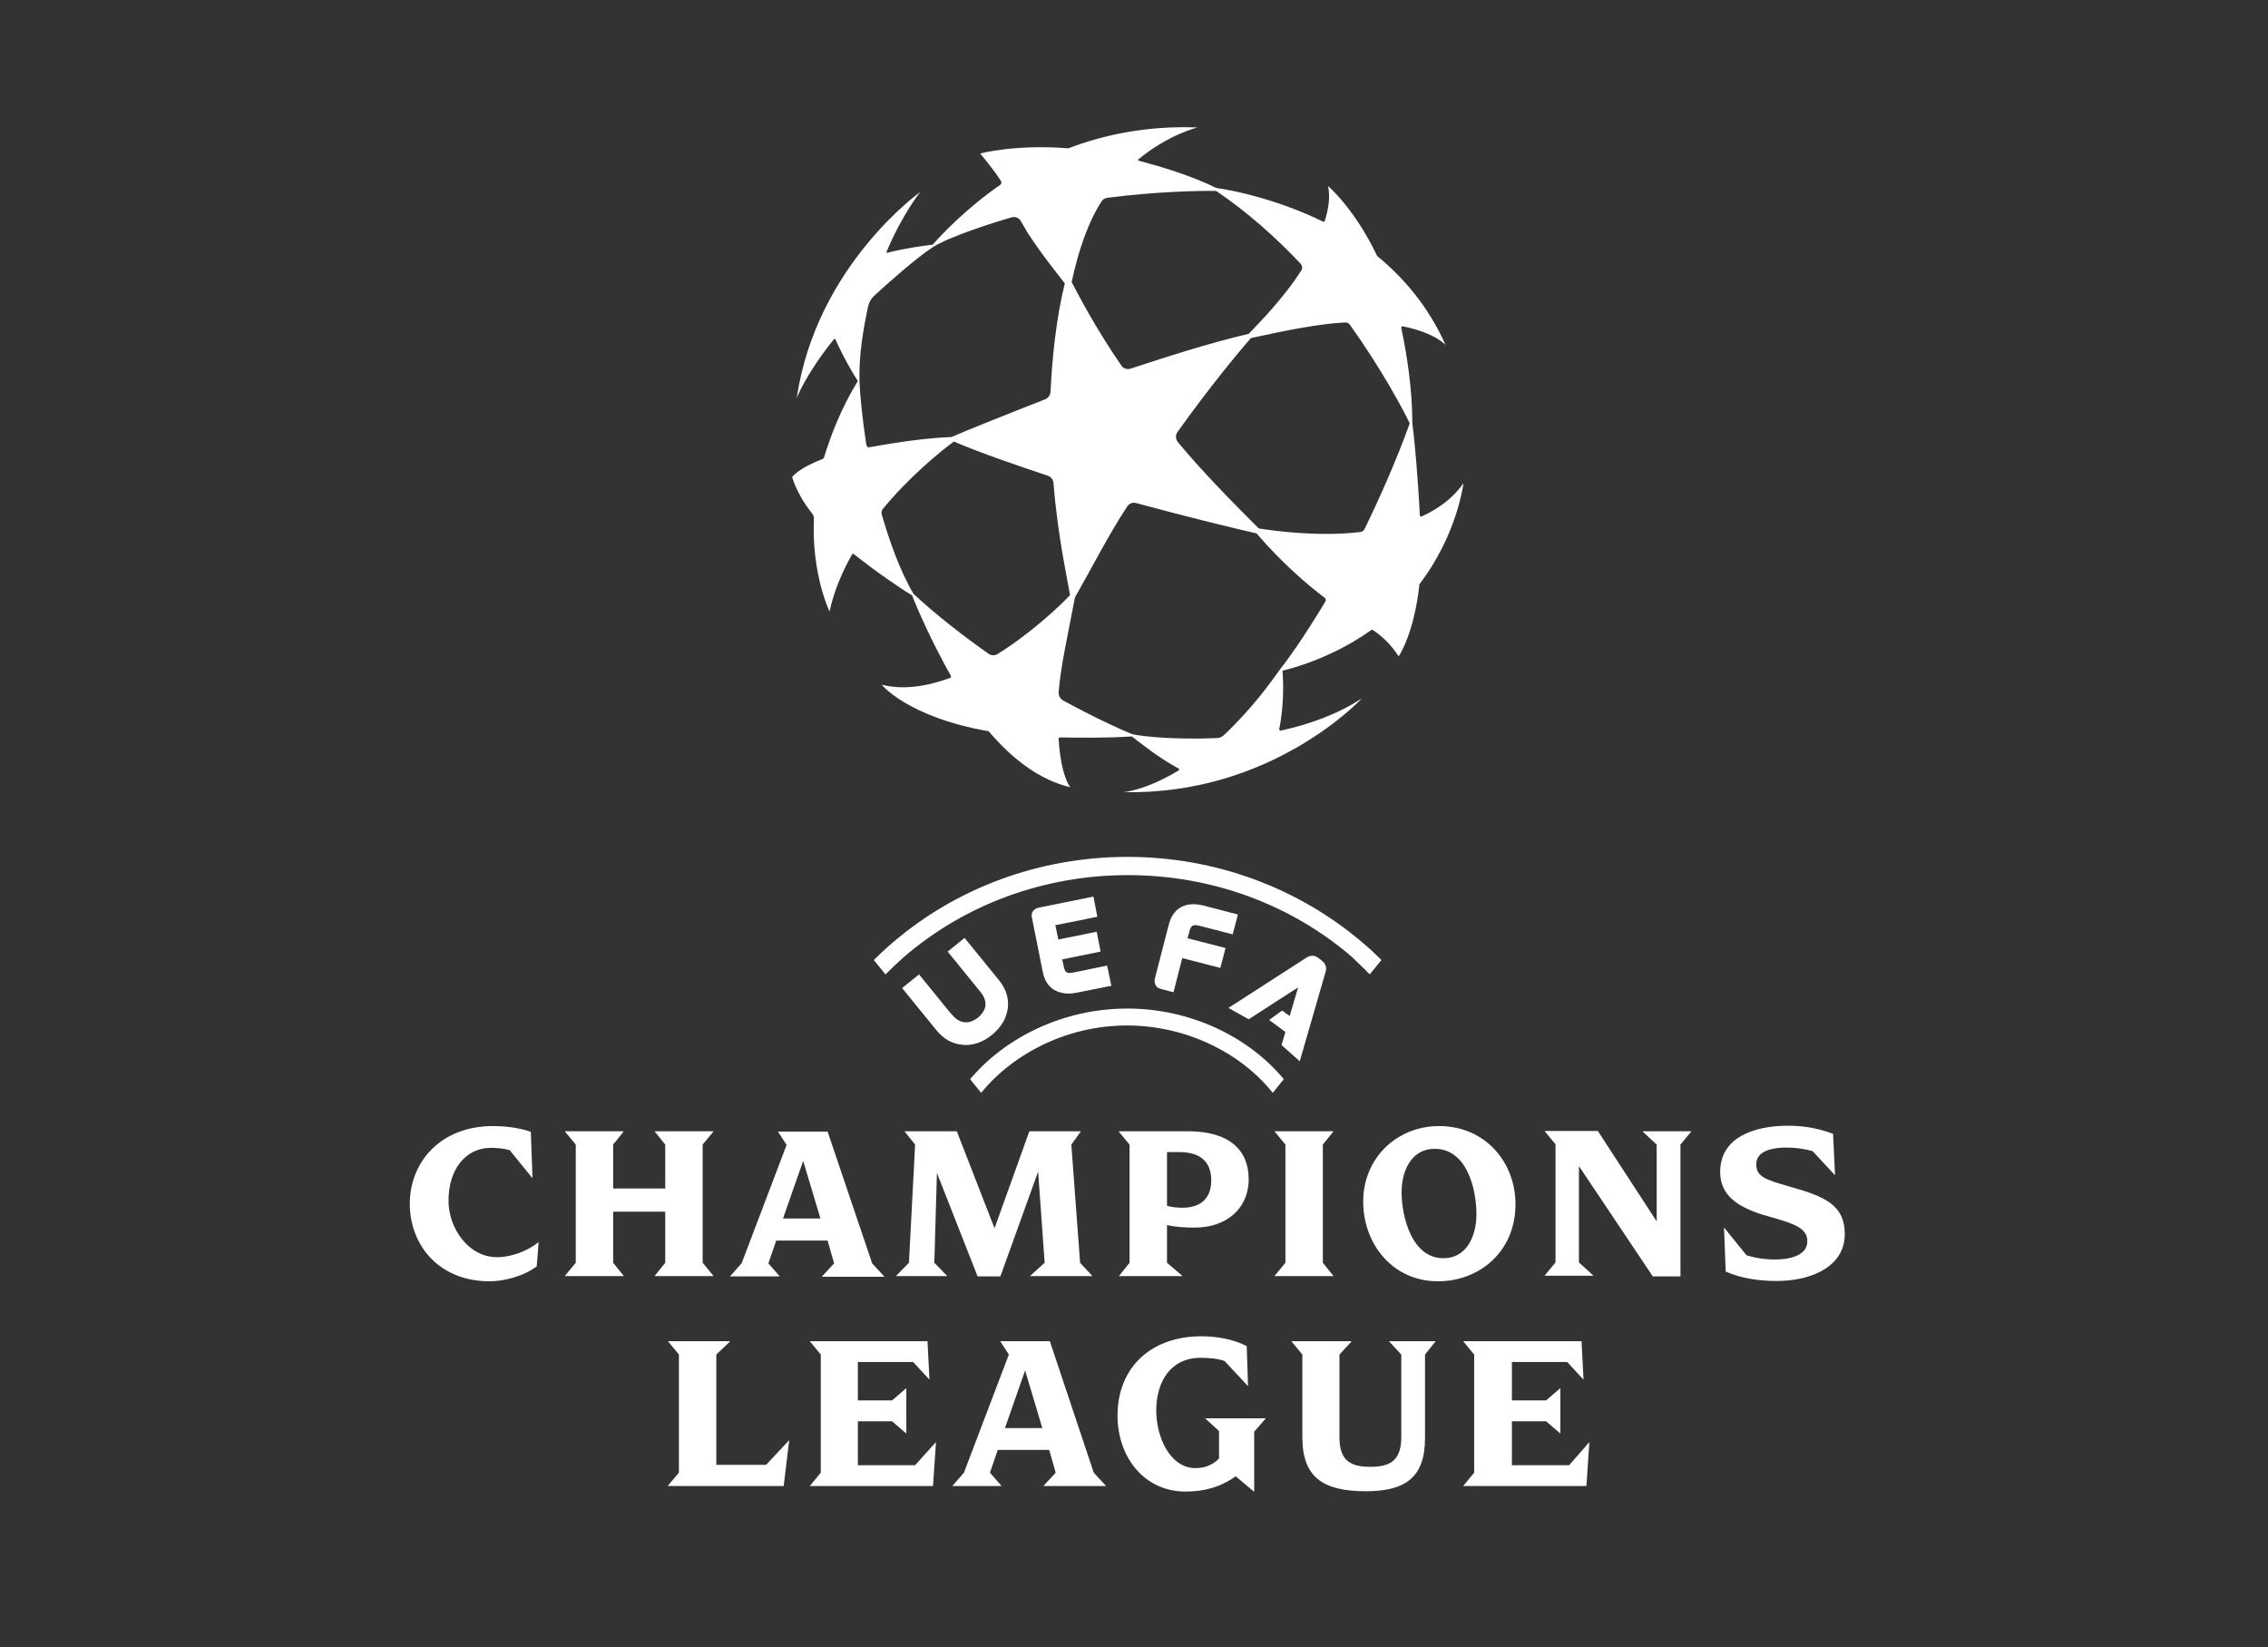 <svg width="73" height="53" viewBox="0 0 73 53" fill="none" xmlns="http://www.w3.org/2000/svg">
<rect x="0" y="0" width="73" height="53" fill="#333333" stroke="none"/>
<path d="M43.919 17.026C43.898 17.079 43.846 17.11 43.783 17.12C42.463 17.278 41.06 17.089 40.515 17.005C39.614 16.105 38.63 15.099 37.907 14.219C37.834 14.125 37.834 13.999 37.897 13.905C38.923 12.47 39.866 11.329 40.264 10.878C41.406 10.627 42.537 10.407 43.301 10.376C43.364 10.376 43.416 10.396 43.448 10.449C44.432 11.821 45.145 13.141 45.375 13.622C44.935 14.848 44.38 16.084 43.919 17.026ZM42.662 19.351C41.929 20.577 41.385 21.31 41.206 21.53C40.966 21.865 40.348 22.755 39.395 23.656C39.332 23.708 39.258 23.75 39.175 23.75C37.981 23.803 36.87 23.719 36.441 23.625C36.075 23.478 35.226 23.09 34.21 22.535C34.126 22.483 34.074 22.389 34.074 22.294C34.126 21.509 34.378 20.399 34.598 19.226C35.142 18.273 35.697 17.183 36.284 16.293C36.347 16.199 36.462 16.157 36.567 16.188C38.316 16.66 39.824 17.026 40.442 17.162C41.28 18.136 42.097 18.828 42.652 19.247C42.673 19.267 42.683 19.32 42.662 19.351ZM32.105 21.048C32.021 21.1 31.906 21.1 31.822 21.038C31.058 20.503 30.157 19.812 29.403 19.11C28.953 18.346 28.617 17.372 28.377 16.544C28.366 16.492 28.377 16.429 28.408 16.387C29.256 15.351 30.272 14.523 30.702 14.209C31.665 14.617 32.765 14.984 33.728 15.309C33.823 15.34 33.896 15.434 33.907 15.528C34.043 17.246 34.357 18.629 34.441 19.152C34.064 19.55 33.121 20.42 32.105 21.048ZM27.884 14.314C27.759 13.507 27.675 12.659 27.664 12.271C27.643 11.371 27.79 10.575 27.947 9.841C27.979 9.716 28.041 9.611 28.125 9.527C28.607 9.087 29.476 8.312 30.021 7.956C30.534 7.621 31.979 7.16 32.566 6.993C32.681 6.961 32.807 7.014 32.859 7.118L33.079 7.495C33.55 8.218 34.064 8.846 34.273 9.119C33.99 10.26 33.865 11.538 33.812 12.617C33.802 12.722 33.739 12.805 33.645 12.847C32.147 13.434 31.005 13.895 30.628 14.062C29.602 14.104 28.617 14.282 27.947 14.397C27.937 14.397 27.895 14.355 27.884 14.314ZM35.457 6.479C35.498 6.417 35.561 6.375 35.645 6.364C37.185 6.165 38.599 6.134 39.143 6.144C40.128 6.804 41.091 7.663 41.866 8.49C41.919 8.553 41.929 8.637 41.887 8.7C41.343 9.559 40.536 10.386 40.191 10.742C38.892 11.046 37.509 11.496 36.389 11.863C36.284 11.894 36.158 11.863 36.096 11.768C35.247 10.533 34.703 9.475 34.493 9.077C34.713 8.05 35.027 7.139 35.457 6.479ZM45.763 16.618C45.731 16.628 45.7 16.607 45.7 16.576C45.637 15.309 45.522 14.073 45.459 13.622C45.459 12.523 45.281 11.392 45.103 10.554C45.092 10.522 45.124 10.501 45.155 10.501C46.192 10.711 46.527 11.098 46.527 11.098C45.982 9.873 45.186 8.941 44.328 8.239C43.594 6.699 42.746 5.987 42.746 5.987C42.819 6.322 42.767 6.71 42.641 7.108C42.631 7.129 42.61 7.15 42.578 7.129C41.175 6.438 39.719 6.123 39.154 6.05C38.316 5.642 37.394 5.369 36.651 5.17C36.63 5.16 36.63 5.139 36.64 5.128C37.635 4.311 38.546 4.102 38.546 4.102C36.933 4.039 35.54 4.332 34.388 4.772C32.65 4.636 31.55 4.94 31.55 4.94C31.55 4.94 32.032 5.516 32.22 5.83C32.241 5.872 32.231 5.914 32.199 5.945C31.11 6.699 30.325 7.527 30.021 7.872C29.675 7.914 29.078 7.998 28.565 8.134C28.544 8.134 28.523 8.124 28.534 8.103C29.057 6.867 29.623 6.176 29.623 6.176C29.623 6.176 26.271 8.553 25.643 12.816C25.643 12.816 25.915 12.062 26.847 10.91C26.858 10.899 26.879 10.899 26.889 10.92C27.151 11.507 27.455 12.02 27.612 12.261C27.099 13.088 26.743 13.989 26.523 14.722C26.512 14.743 26.491 14.764 26.47 14.774C25.695 15.068 25.496 15.351 25.496 15.351C25.622 15.759 25.852 16.167 26.156 16.544C26.177 16.576 26.198 16.618 26.198 16.66C26.114 18.482 26.701 19.676 26.701 19.676C26.837 19.037 27.099 18.419 27.423 17.843C27.434 17.822 27.465 17.812 27.486 17.833C28.251 18.44 29.047 18.974 29.361 19.163C29.518 19.582 29.989 20.65 30.607 21.75C30.618 21.771 30.607 21.802 30.586 21.813C29.843 22.085 29.078 22.211 28.377 22.032C28.377 22.032 29.225 23.08 31.822 23.53C32.545 24.379 33.425 25.091 34.451 25.332C34.451 25.332 34.147 24.997 34.074 23.771C34.074 23.75 34.095 23.729 34.116 23.729C34.755 23.74 35.624 23.75 36.431 23.698C36.713 23.918 37.331 24.41 37.928 24.724C37.96 24.735 37.96 24.787 37.928 24.797C36.87 25.436 36.169 25.489 36.169 25.489C40.955 25.593 43.835 22.472 43.835 22.472C43.05 22.986 42.139 23.31 41.227 23.509C41.196 23.52 41.175 23.488 41.175 23.457C41.343 22.64 41.301 21.855 41.28 21.582C42.411 21.299 43.406 20.797 44.139 20.273C44.15 20.262 44.17 20.262 44.191 20.273C44.495 20.483 44.757 20.723 45.019 21.121C45.019 21.121 45.511 20.42 45.689 18.796C46.914 17.194 47.103 15.55 47.103 15.55C46.778 16.021 46.307 16.366 45.763 16.618ZM36.284 32.454C34.231 32.454 32.367 33.375 31.225 34.726L31.581 35.166C32.618 33.889 34.367 32.998 36.273 32.998C38.18 32.998 39.939 33.878 40.966 35.166L41.322 34.726C40.201 33.375 38.337 32.454 36.284 32.454ZM31.477 32.747C31.34 32.852 31.183 32.914 31.047 32.894C30.869 32.873 30.765 32.799 30.586 32.59L29.581 31.354L29.036 31.794L30.136 33.145C30.366 33.428 30.639 33.585 30.953 33.616C30.995 33.616 31.026 33.627 31.068 33.627C31.372 33.627 31.655 33.522 31.927 33.302C32.231 33.051 32.398 32.768 32.44 32.422C32.472 32.108 32.377 31.815 32.147 31.532L31.047 30.181L30.503 30.621L31.508 31.857C31.686 32.066 31.728 32.192 31.718 32.37C31.697 32.495 31.613 32.632 31.477 32.747ZM35.195 28.851L33.435 29.207C33.351 29.228 33.289 29.259 33.247 29.322C33.205 29.385 33.194 29.458 33.215 29.532L33.561 31.26C33.613 31.542 33.739 31.741 33.938 31.857C34.064 31.93 34.221 31.972 34.388 31.972C34.483 31.972 34.577 31.961 34.671 31.94L35.771 31.721L35.635 31.071L34.566 31.291C34.346 31.333 34.273 31.312 34.231 31.061L34.189 30.872L35.425 30.621L35.3 29.982L34.064 30.233L33.969 29.772L35.32 29.5L35.195 28.851ZM38.62 29.793L39.677 30.066L39.845 29.427L38.756 29.144C38.159 28.987 37.75 29.217 37.614 29.772L37.174 31.48C37.153 31.563 37.164 31.637 37.195 31.7C37.227 31.762 37.289 31.804 37.373 31.825L37.771 31.93L38.054 30.83L39.279 31.145L39.447 30.506L38.222 30.191L38.274 30.013C38.326 29.762 38.4 29.741 38.62 29.793ZM44.087 31.354L44.464 30.893C44.275 30.705 44.087 30.526 43.888 30.359C41.803 28.568 39.112 27.573 36.294 27.573C33.477 27.573 30.785 28.558 28.701 30.359C28.502 30.526 28.303 30.715 28.125 30.893L28.502 31.354C28.691 31.165 28.89 30.977 29.089 30.799C31.068 29.092 33.624 28.16 36.305 28.16C38.986 28.16 41.542 29.092 43.521 30.799C43.699 30.977 43.898 31.155 44.087 31.354ZM41.248 33.627L41.374 33.208L40.85 32.82L41.269 32.517L41.51 32.694L41.782 31.773L40.191 32.799L39.541 32.433L42.044 30.82C42.139 30.757 42.275 30.705 42.442 30.83L42.547 30.914C42.715 31.04 42.694 31.197 42.662 31.291L41.835 34.15L41.248 33.627ZM29.455 47.148H27.612V45.734H28.712L29.162 46.121H29.172V44.676H29.162L28.712 45.064H27.612V43.828H29.392L29.906 44.383H29.916L29.853 43.157H26.072V43.168L26.418 43.587V47.389L26.072 47.808V47.818H30.031L30.126 46.415H30.115L29.455 47.148ZM30.157 37.743L31.466 41.073H32.199L33.414 37.701L33.624 40.633L33.163 41.052V41.063H35.153V41.052L34.765 40.633L34.483 36.831L34.786 36.413V36.402H33.132L32.011 39.523L30.796 36.402H29.12V36.413L29.455 36.831L29.256 40.633L28.848 41.052V41.063H30.482V41.052L30.073 40.633L30.157 37.743ZM24.658 47.137H23.056V43.587L23.496 43.168V43.157H21.506V43.168L21.852 43.587V47.389L21.506 47.797V47.818H25.224L25.402 46.352H25.392L24.658 47.137ZM21.076 41.052V41.063H22.962V41.052L22.616 40.633V36.831L22.962 36.413V36.402H21.076V36.413L21.412 36.831V38.245H19.736V36.831L20.071 36.413V36.402H18.186V36.413L18.532 36.831V40.633L18.186 41.052V41.063H20.071V41.052L19.736 40.633V38.989H21.412V40.633L21.076 41.052ZM50.507 47.148H48.664V45.734H49.763L50.214 46.121H50.224V44.676H50.214L49.763 45.064H48.664V43.828H50.444L50.957 44.383H50.968L50.905 43.157H47.103V43.168L47.449 43.587V47.389L47.103 47.808V47.818H51.062L51.156 46.415H51.146L50.507 47.148ZM33.55 45.954L32.995 44.1L32.346 45.954H33.55ZM35.205 47.389L35.593 47.808V47.818H33.592V47.808L33.98 47.389L33.77 46.656H32.115L31.864 47.389L32.231 47.808V47.818H30.66V47.808L31.026 47.389L32.472 43.587L32.199 43.168V43.157H33.791L35.205 47.389ZM16.007 40.455C15.044 40.455 14.436 39.481 14.436 38.644C14.436 37.607 15.002 36.936 15.798 36.936C16.007 36.936 16.217 36.957 16.405 37.01L17.128 37.9H17.139L17.086 36.423C16.877 36.339 16.426 36.235 15.871 36.235C14.175 36.235 13.19 37.397 13.19 38.738C13.19 40.068 14.133 41.23 15.756 41.23C16.196 41.23 16.835 41.084 17.275 40.749L17.337 39.974H17.327C16.96 40.277 16.416 40.455 16.007 40.455ZM42.914 41.052L42.578 40.633V36.831L42.914 36.413V36.402H41.029V36.413L41.374 36.831V40.633L41.029 41.052V41.063H42.914V41.052ZM38.777 45.629L39.237 46.048V46.928C39.091 47.096 38.829 47.242 38.483 47.242C37.656 47.242 37.216 46.237 37.216 45.388C37.216 44.467 37.677 43.692 38.641 43.692C38.902 43.692 39.185 43.713 39.416 43.796L40.159 44.592H40.17L40.128 43.315C39.698 43.095 39.185 43 38.661 43C37.09 43 35.97 43.964 35.97 45.556C35.97 46.886 36.829 47.996 38.159 47.996C38.745 47.996 39.279 47.86 39.772 47.504L40.358 47.996H40.369V46.069L40.735 45.65V45.64H38.766V45.629H38.777ZM37.562 38.801C37.708 38.842 37.876 38.863 38.054 38.863C38.703 38.863 38.986 38.507 38.986 37.984C38.986 37.366 38.62 37.072 37.949 37.072H37.562V38.801ZM36.357 40.633V36.831L36.012 36.413V36.402H38.232C39.573 36.402 40.191 37.01 40.191 37.942C40.191 38.905 39.457 39.502 38.462 39.502C38.138 39.502 37.803 39.481 37.562 39.419V40.633L38.054 41.052V41.063H36.022V41.052L36.357 40.633ZM47.522 39.073C47.522 38.266 47.218 36.968 46.181 36.968C45.354 36.968 45.113 37.795 45.113 38.35C45.113 39.167 45.448 40.487 46.454 40.487C47.176 40.497 47.522 39.816 47.522 39.073ZM46.286 41.23C44.82 41.23 43.877 40.026 43.877 38.664C43.877 37.261 44.967 36.235 46.318 36.235C47.815 36.235 48.779 37.408 48.779 38.748C48.779 40.277 47.616 41.23 46.286 41.23ZM44.715 43.168L45.103 43.587V46.247C45.103 47.012 44.726 47.2 44.108 47.2C43.49 47.2 43.113 47.022 43.113 46.247V43.587L43.5 43.168V43.157H41.573V43.168L41.919 43.587V46.247C41.919 47.525 42.568 47.986 43.961 47.986C45.228 47.986 45.867 47.546 45.867 46.279V43.587L46.202 43.168V43.157H44.715V43.168ZM52.874 36.413L53.324 36.831V39.303L51.429 36.392H49.721V36.402L50.067 36.821V40.623L49.721 41.042V41.052H51.282V41.042L50.821 40.623V37.523L53.199 41.073H54.089V36.831L54.434 36.413V36.402H52.884V36.413H52.874ZM57.639 38.193C56.791 37.952 56.529 37.858 56.529 37.46C56.529 37.01 57.116 36.926 57.482 36.926C57.797 36.926 58.079 36.968 58.341 37.041L59.053 37.806H59.064L59.001 36.486C58.561 36.318 58.09 36.224 57.556 36.224C56.435 36.224 55.367 36.612 55.367 37.711C55.367 38.423 55.859 38.853 56.938 39.146C57.765 39.377 58.173 39.523 58.173 39.942C58.173 40.424 57.556 40.529 57.137 40.529C56.791 40.529 56.477 40.476 56.215 40.392L55.503 39.513H55.492L55.545 40.916C56.037 41.136 56.623 41.22 57.178 41.22C58.373 41.22 59.378 40.717 59.378 39.712C59.378 38.769 58.718 38.497 57.639 38.193ZM25.203 39.209H26.407L25.852 37.355L25.203 39.209ZM25.077 41.073H23.506V41.063L23.873 40.644L25.318 36.842L25.046 36.423V36.413H26.638L28.073 40.654L28.46 41.073V41.084H26.46V41.073L26.847 40.654L26.638 39.921H24.983L24.732 40.654L25.098 41.073H25.077Z" fill="white"/>
</svg>
